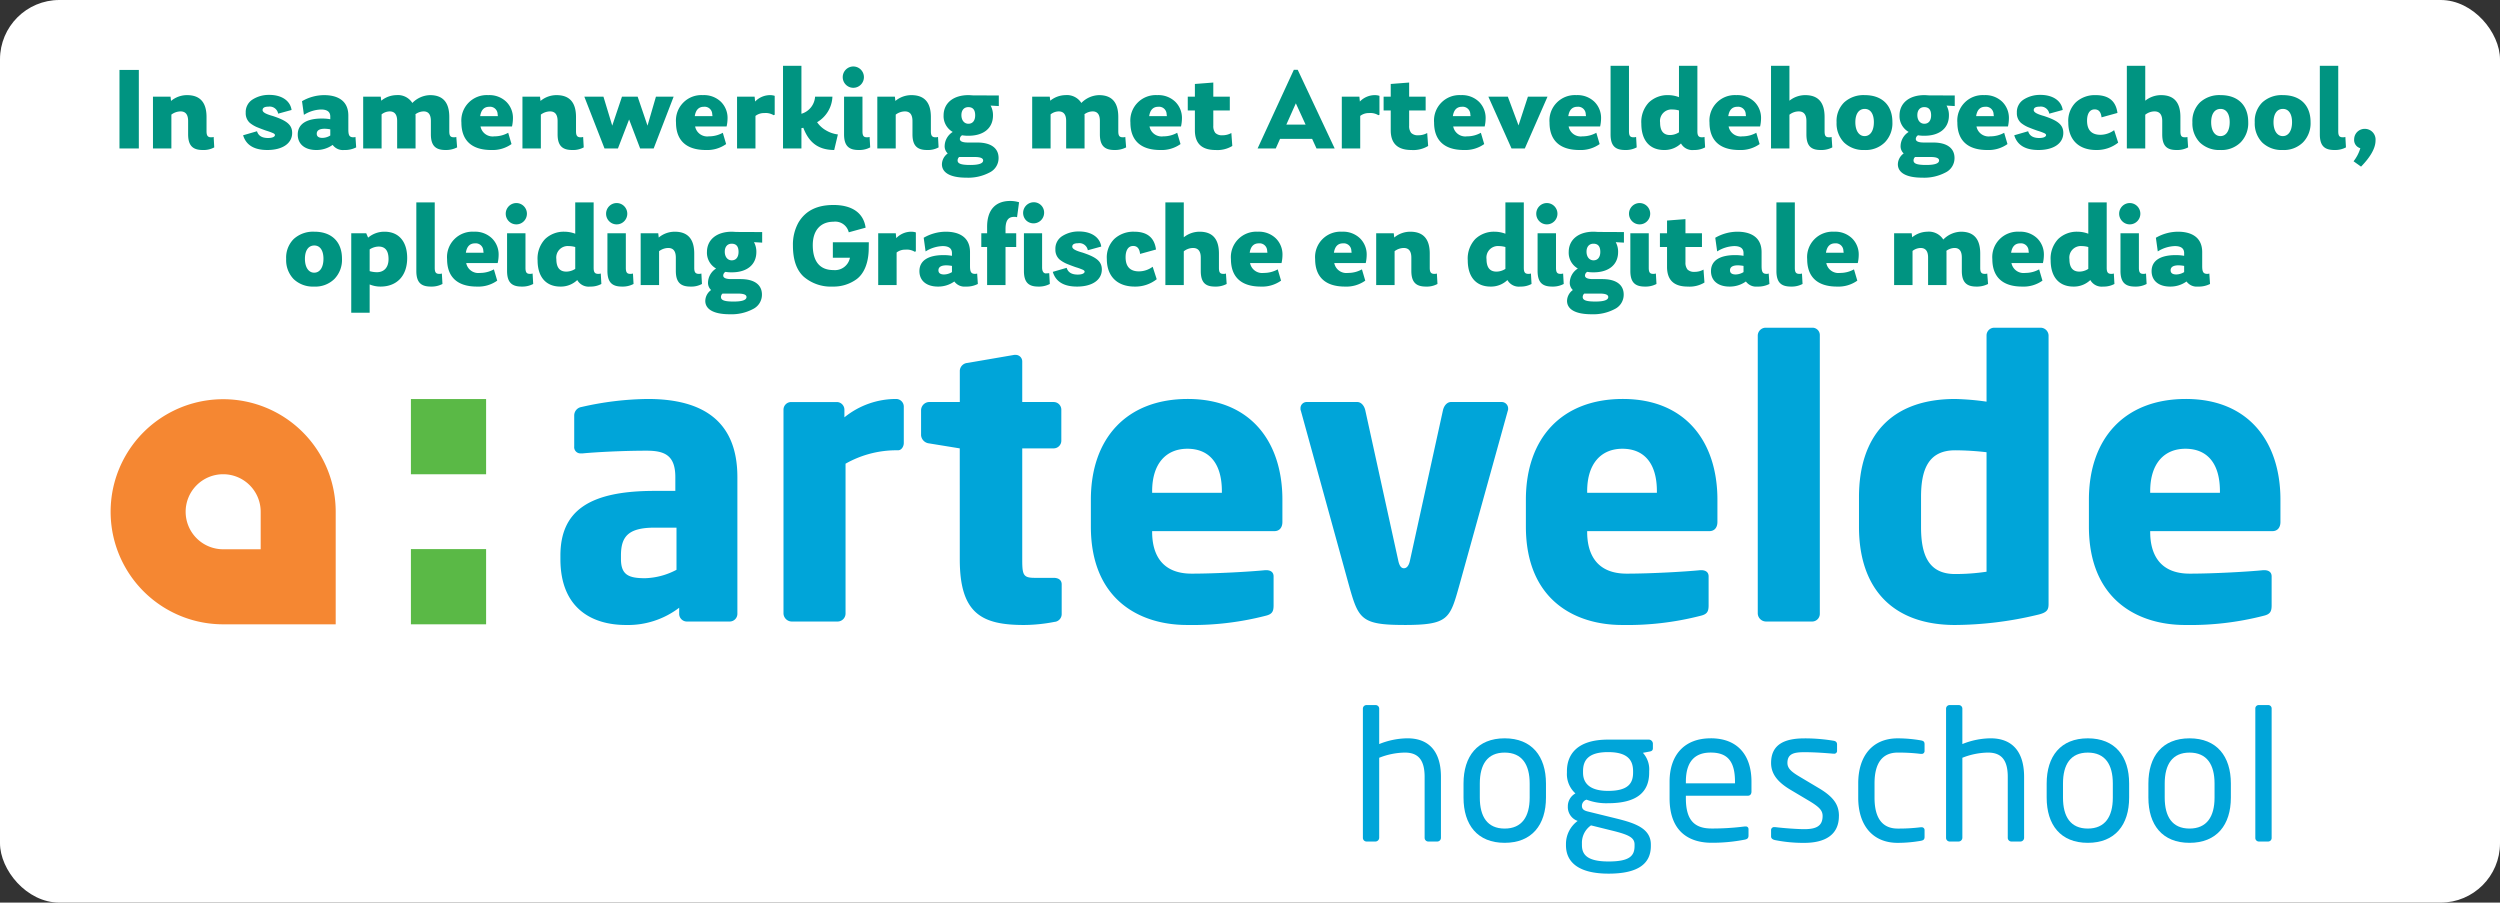 <svg xmlns="http://www.w3.org/2000/svg" width="421" height="152" viewBox="0 0 421 152"><rect x="0" y="0" width="421" height="152" fill="#333333" stroke="none"/><g transform="translate(-5031 997)"><rect width="421" height="152" rx="10" transform="translate(5031 -997)" fill="#fff"/><path d="M-186.62,0V-13.22h-3.26V0Zm12.6-1.94a1.168,1.168,0,0,1-.42.06c-.58,0-.78-.28-.78-1.02V-5.3c0-2.46-1.1-3.68-3.28-3.68a4.2,4.2,0,0,0-2.7.98l-.08-.72h-2.96V0h3.1V-5.7a2.623,2.623,0,0,1,1.54-.54c.86,0,1.28.54,1.28,1.64v2.22c0,1.98.86,2.64,2.46,2.64a3.717,3.717,0,0,0,1.94-.44Zm9.04,2.2c2.54,0,4.18-1.1,4.18-2.88,0-1.42-1.02-2.1-3.24-2.84-1.08-.3-1.74-.6-1.74-1,0-.38.32-.58.98-.58a1.45,1.45,0,0,1,1.64,1.18l2.26-.62c-.22-1.54-1.64-2.54-3.74-2.54a5.1,5.1,0,0,0-2.8.76,2.487,2.487,0,0,0-1.18,2.24,2.172,2.172,0,0,0,.7,1.72,5.136,5.136,0,0,0,1.46.82c.34.14.76.3,1.28.48a10.242,10.242,0,0,1,1.12.4c.24.1.36.22.36.34,0,.3-.46.5-1.16.5q-1.53,0-1.86-1.14l-2.34.68C-168.56-.56-167.2.26-164.98.26Zm14.84-2.2a.934.934,0,0,1-.34.06c-.7,0-.86-.36-.86-1.34V-5.54c0-2.74-2.14-3.44-4.06-3.44a7.467,7.467,0,0,0-3.74,1.02l.32,2.3a5.724,5.724,0,0,1,2.88-.9c1.04,0,1.56.4,1.56,1.18v.46a8,8,0,0,0-1.42-.12c-2.48,0-4.06.86-4.06,2.7,0,1.6,1.18,2.6,3.12,2.6a4.658,4.658,0,0,0,2.76-.86,2.115,2.115,0,0,0,1.92.86,4.164,4.164,0,0,0,2.04-.44Zm-5.56.16c-.64,0-.96-.24-.96-.7,0-.56.46-.84,1.36-.84a6.331,6.331,0,0,1,.92.1v1.04A2.591,2.591,0,0,1-155.7-1.78Zm22.54-.16a.984.984,0,0,1-.4.06c-.58,0-.78-.24-.78-1.02V-5.3c0-2.46-1.08-3.68-3.24-3.68a4.3,4.3,0,0,0-2.98,1.32,2.876,2.876,0,0,0-2.7-1.32,4.165,4.165,0,0,0-2.54.94l-.08-.68h-2.96V0h3.1V-5.74a2.245,2.245,0,0,1,1.36-.5c.84,0,1.26.54,1.26,1.6V0h3.1V-5.34a2.433,2.433,0,0,0-.02-.42,2.4,2.4,0,0,1,1.38-.48c.82,0,1.22.54,1.22,1.62v2.24c0,1.98.86,2.64,2.46,2.64a4.105,4.105,0,0,0,1.96-.44Zm9.54-3.12a3.814,3.814,0,0,0-1.12-2.8,4.092,4.092,0,0,0-3.04-1.12,4.279,4.279,0,0,0-4.52,4.62c0,2.88,1.6,4.62,5.02,4.62a5.473,5.473,0,0,0,3.42-1l-.56-1.9a4.74,4.74,0,0,1-2.34.6,2.074,2.074,0,0,1-2.32-1.66h5.3A6.461,6.461,0,0,0-123.62-5.06Zm-5.52-.38c.16-1.06.68-1.58,1.54-1.58a1.276,1.276,0,0,1,1.4,1.26,2.738,2.738,0,0,1,.04.32Zm17.34,3.5a1.168,1.168,0,0,1-.42.06c-.58,0-.78-.28-.78-1.02V-5.3c0-2.46-1.1-3.68-3.28-3.68a4.2,4.2,0,0,0-2.7.98l-.08-.72h-2.96V0h3.1V-5.7a2.623,2.623,0,0,1,1.54-.54c.86,0,1.28.54,1.28,1.64v2.22c0,1.98.86,2.64,2.46,2.64a3.717,3.717,0,0,0,1.94-.44Zm10.84-1.9-1.66-4.88h-2.64l-1.64,4.88-1.48-4.88h-3.22L-108.2,0h2.26l1.88-4.88L-102.2,0h2.28l3.36-8.72h-2.98Zm13.48-1.22a3.814,3.814,0,0,0-1.12-2.8,4.092,4.092,0,0,0-3.04-1.12,4.279,4.279,0,0,0-4.52,4.62c0,2.88,1.6,4.62,5.02,4.62a5.473,5.473,0,0,0,3.42-1l-.56-1.9a4.74,4.74,0,0,1-2.34.6A2.074,2.074,0,0,1-92.94-3.7h5.3A6.461,6.461,0,0,0-87.48-5.06ZM-93-5.44c.16-1.06.68-1.58,1.54-1.58a1.276,1.276,0,0,1,1.4,1.26,2.74,2.74,0,0,1,.04.32Zm12.66-3.54a3.51,3.51,0,0,0-2.5,1.08l-.08-.82h-2.96V0h3.1V-5.48a2.346,2.346,0,0,1,1.48-.48,2.584,2.584,0,0,1,1.58.36l.18-.08V-8.86A2.49,2.49,0,0,0-80.34-8.98Zm7.94,4.56a5.227,5.227,0,0,0,2.58-4.3h-2.92a3.218,3.218,0,0,1-2.3,2.88v-8.08h-3.1V0h3.1V-3.42l.32-.06c.94,2.46,2.48,3.72,5.2,3.74l.62-2.62A5.059,5.059,0,0,1-70.82-3,4.538,4.538,0,0,1-72.4-4.42Zm7.36-6.32a1.8,1.8,0,0,0,0-2.54,1.774,1.774,0,0,0-2.52,0,1.8,1.8,0,0,0,0,2.54A1.774,1.774,0,0,0-65.04-10.74Zm-.36,11a3.918,3.918,0,0,0,1.94-.44l-.1-1.76a1.375,1.375,0,0,1-.44.06c-.56,0-.76-.24-.76-1.02V-8.72h-3.1v6.34C-67.86-.38-67,.26-65.4.26Zm13.36-2.2a1.168,1.168,0,0,1-.42.06c-.58,0-.78-.28-.78-1.02V-5.3c0-2.46-1.1-3.68-3.28-3.68a4.2,4.2,0,0,0-2.7.98l-.08-.72h-2.96V0h3.1V-5.7a2.623,2.623,0,0,1,1.54-.54c.86,0,1.28.54,1.28,1.64v2.22c0,1.98.86,2.64,2.46,2.64a3.717,3.717,0,0,0,1.94-.44Zm5.88-7c-.32-.02-.58-.04-.76-.04-2.54,0-4.18,1.34-4.18,3.42a3.068,3.068,0,0,0,1.54,2.78A2.874,2.874,0,0,0-50.92-.44,1.642,1.642,0,0,0-50.4.84a2.312,2.312,0,0,0-.98,1.82c0,1.34,1.26,2.26,4.12,2.26a7.689,7.689,0,0,0,3.92-.88,2.684,2.684,0,0,0,1.5-2.44c0-1.58-1.18-2.6-3.6-2.6H-47c-.9,0-1.36-.2-1.36-.6a.739.739,0,0,1,.38-.62,5.667,5.667,0,0,0,1.08.08c2.54,0,4.12-1.28,4.12-3.42a3.343,3.343,0,0,0-.4-1.66l1.38.08V-8.92Zm-.76,4.78c-.7,0-1.18-.58-1.18-1.46,0-.82.44-1.34,1.16-1.34.78,0,1.16.46,1.16,1.38C-45.78-4.7-46.2-4.16-46.92-4.16Zm1.08,5.6c.94,0,1.4.2,1.4.58,0,.5-.72.76-2.16.76-1.54,0-2.14-.22-2.14-.76a.778.778,0,0,1,.26-.58h2.64ZM-20.5-1.94a.984.984,0,0,1-.4.06c-.58,0-.78-.24-.78-1.02V-5.3c0-2.46-1.08-3.68-3.24-3.68A4.3,4.3,0,0,0-27.9-7.66a2.876,2.876,0,0,0-2.7-1.32,4.165,4.165,0,0,0-2.54.94l-.08-.68h-2.96V0h3.1V-5.74a2.245,2.245,0,0,1,1.36-.5c.84,0,1.26.54,1.26,1.6V0h3.1V-5.34a2.433,2.433,0,0,0-.02-.42A2.4,2.4,0,0,1-26-6.24c.82,0,1.22.54,1.22,1.62v2.24c0,1.98.86,2.64,2.46,2.64a4.105,4.105,0,0,0,1.96-.44Zm9.54-3.12a3.814,3.814,0,0,0-1.12-2.8,4.092,4.092,0,0,0-3.04-1.12,4.279,4.279,0,0,0-4.52,4.62c0,2.88,1.6,4.62,5.02,4.62a5.473,5.473,0,0,0,3.42-1l-.56-1.9a4.74,4.74,0,0,1-2.34.6A2.074,2.074,0,0,1-16.42-3.7h5.3A6.462,6.462,0,0,0-10.96-5.06Zm-5.52-.38c.16-1.06.68-1.58,1.54-1.58a1.276,1.276,0,0,1,1.4,1.26,2.739,2.739,0,0,1,.04.32ZM-2.64-2.6a3.063,3.063,0,0,1-1.52.38,1.555,1.555,0,0,1-1.18-.4,1.828,1.828,0,0,1-.34-1.2V-6.4H-2.9V-8.72H-5.68V-11.1l-3.1.24v2.14h-1.2V-6.4h1.2v3.34C-8.78-.84-7.62.26-5.3.26A4.813,4.813,0,0,0-2.48-.42ZM14.76,0,8.54-13.24H7.88L1.78,0H4.84l.72-1.62h5.4L11.7,0ZM8.22-7.6,9.86-4.02H6.62ZM21.5-8.98A3.51,3.51,0,0,0,19-7.9l-.08-.82H15.96V0h3.1V-5.48a2.346,2.346,0,0,1,1.48-.48,2.584,2.584,0,0,1,1.58.36l.18-.08V-8.86A2.49,2.49,0,0,0,21.5-8.98ZM30.34-2.6a3.063,3.063,0,0,1-1.52.38,1.555,1.555,0,0,1-1.18-.4,1.828,1.828,0,0,1-.34-1.2V-6.4h2.78V-8.72H27.3V-11.1l-3.1.24v2.14H23V-6.4h1.2v3.34C24.2-.84,25.36.26,27.68.26A4.813,4.813,0,0,0,30.5-.42Zm9.84-2.46a3.814,3.814,0,0,0-1.12-2.8,4.092,4.092,0,0,0-3.04-1.12A4.279,4.279,0,0,0,31.5-4.36c0,2.88,1.6,4.62,5.02,4.62a5.473,5.473,0,0,0,3.42-1l-.56-1.9a4.74,4.74,0,0,1-2.34.6A2.074,2.074,0,0,1,34.72-3.7h5.3A6.462,6.462,0,0,0,40.18-5.06Zm-5.52-.38c.16-1.06.68-1.58,1.54-1.58a1.276,1.276,0,0,1,1.4,1.26,2.739,2.739,0,0,1,.04.32ZM45.72-3.88l-1.8-4.84H40.64L44.54,0h2.24L50.6-8.72H47.3Zm13.9-1.18a3.814,3.814,0,0,0-1.12-2.8,4.092,4.092,0,0,0-3.04-1.12,4.279,4.279,0,0,0-4.52,4.62c0,2.88,1.6,4.62,5.02,4.62a5.473,5.473,0,0,0,3.42-1l-.56-1.9a4.74,4.74,0,0,1-2.34.6A2.074,2.074,0,0,1,54.16-3.7h5.3A6.462,6.462,0,0,0,59.62-5.06ZM54.1-5.44c.16-1.06.68-1.58,1.54-1.58a1.276,1.276,0,0,1,1.4,1.26,2.739,2.739,0,0,1,.04.32ZM63.68.26a3.918,3.918,0,0,0,1.94-.44l-.1-1.76a1.169,1.169,0,0,1-.42.06c-.58,0-.78-.24-.78-1.02V-13.92h-3.1V-2.38C61.22-.38,62.06.26,63.68.26Zm13.36-2.2a1.33,1.33,0,0,1-.42.06c-.56,0-.78-.24-.78-1.02V-13.92h-3.1v5.28a5.152,5.152,0,0,0-1.82-.34,4.531,4.531,0,0,0-3.26,1.24A4.791,4.791,0,0,0,66.4-4.16c0,2.74,1.36,4.42,3.84,4.42a3.989,3.989,0,0,0,2.84-1.1A2.193,2.193,0,0,0,75.24.26a3.812,3.812,0,0,0,1.9-.44ZM69.56-4.36a1.938,1.938,0,0,1,2.1-2.2,4.035,4.035,0,0,1,1.08.16v3.68a2.8,2.8,0,0,1-1.5.46Q69.56-2.26,69.56-4.36Zm17-.7a3.814,3.814,0,0,0-1.12-2.8A4.092,4.092,0,0,0,82.4-8.98a4.279,4.279,0,0,0-4.52,4.62c0,2.88,1.6,4.62,5.02,4.62a5.473,5.473,0,0,0,3.42-1l-.56-1.9a4.74,4.74,0,0,1-2.34.6A2.074,2.074,0,0,1,81.1-3.7h5.3A6.461,6.461,0,0,0,86.56-5.06Zm-5.52-.38c.16-1.06.68-1.58,1.54-1.58a1.276,1.276,0,0,1,1.4,1.26,2.738,2.738,0,0,1,.04.32Zm17.4,3.5a1.03,1.03,0,0,1-.42.06c-.58,0-.76-.24-.76-1.02V-5.3c0-2.46-1.08-3.68-3.26-3.68a4.237,4.237,0,0,0-2.66.94v-5.88h-3.1V0h3.1V-5.68a2.533,2.533,0,0,1,1.56-.56c.86,0,1.3.54,1.3,1.62v2.24c0,2,.82,2.64,2.4,2.64a3.945,3.945,0,0,0,1.96-.44Zm5.52,2.2a4.571,4.571,0,0,0,3.44-1.28,4.617,4.617,0,0,0,1.28-3.42c0-2.86-1.76-4.54-4.64-4.54a4.829,4.829,0,0,0-3.48,1.22A4.416,4.416,0,0,0,99.28-4.4,4.6,4.6,0,0,0,100.54-1,4.684,4.684,0,0,0,103.96.26ZM104-2.08c-.94,0-1.56-.9-1.56-2.34,0-1.42.6-2.24,1.58-2.24.96,0,1.54.82,1.54,2.24C105.56-2.98,104.96-2.08,104-2.08Zm10.82-6.86c-.32-.02-.58-.04-.76-.04-2.54,0-4.18,1.34-4.18,3.42a3.068,3.068,0,0,0,1.54,2.78,2.874,2.874,0,0,0-1.36,2.34,1.642,1.642,0,0,0,.52,1.28,2.312,2.312,0,0,0-.98,1.82c0,1.34,1.26,2.26,4.12,2.26a7.689,7.689,0,0,0,3.92-.88,2.684,2.684,0,0,0,1.5-2.44c0-1.58-1.18-2.6-3.6-2.6h-1.56c-.9,0-1.36-.2-1.36-.6a.739.739,0,0,1,.38-.62,5.667,5.667,0,0,0,1.08.08c2.54,0,4.12-1.28,4.12-3.42a3.343,3.343,0,0,0-.4-1.66l1.38.08V-8.92Zm-.76,4.78c-.7,0-1.18-.58-1.18-1.46,0-.82.44-1.34,1.16-1.34.78,0,1.16.46,1.16,1.38C115.2-4.7,114.78-4.16,114.06-4.16Zm1.08,5.6c.94,0,1.4.2,1.4.58,0,.5-.72.76-2.16.76-1.54,0-2.14-.22-2.14-.76a.778.778,0,0,1,.26-.58h2.64Zm13.16-6.5a3.814,3.814,0,0,0-1.12-2.8,4.092,4.092,0,0,0-3.04-1.12,4.279,4.279,0,0,0-4.52,4.62c0,2.88,1.6,4.62,5.02,4.62a5.473,5.473,0,0,0,3.42-1l-.56-1.9a4.74,4.74,0,0,1-2.34.6,2.074,2.074,0,0,1-2.32-1.66h5.3A6.461,6.461,0,0,0,128.3-5.06Zm-5.52-.38c.16-1.06.68-1.58,1.54-1.58a1.276,1.276,0,0,1,1.4,1.26,2.738,2.738,0,0,1,.04.32Zm10.5,5.7c2.54,0,4.18-1.1,4.18-2.88,0-1.42-1.02-2.1-3.24-2.84-1.08-.3-1.74-.6-1.74-1,0-.38.32-.58.98-.58a1.45,1.45,0,0,1,1.64,1.18l2.26-.62c-.22-1.54-1.64-2.54-3.74-2.54a5.1,5.1,0,0,0-2.8.76,2.487,2.487,0,0,0-1.18,2.24,2.172,2.172,0,0,0,.7,1.72,5.136,5.136,0,0,0,1.46.82c.34.14.76.3,1.28.48a10.242,10.242,0,0,1,1.12.4c.24.1.36.22.36.34,0,.3-.46.5-1.16.5q-1.53,0-1.86-1.14l-2.34.68C129.7-.56,131.06.26,133.28.26Zm9.72,0a5.785,5.785,0,0,0,3.7-1.24l-.68-2.1a3.934,3.934,0,0,1-2.3.78c-1.5,0-2.26-.8-2.26-2.38,0-1.1.4-1.9,1.28-1.9.68,0,1.06.44,1.16,1.34l2.68-.74q-.39-3-3.66-3a4.719,4.719,0,0,0-3.34,1.2,4.361,4.361,0,0,0-1.28,3.4C138.3-1.58,139.94.26,143,.26Zm15.36-2.2a1.03,1.03,0,0,1-.42.06c-.58,0-.76-.24-.76-1.02V-5.3c0-2.46-1.08-3.68-3.26-3.68a4.237,4.237,0,0,0-2.66.94v-5.88h-3.1V0h3.1V-5.68a2.533,2.533,0,0,1,1.56-.56c.86,0,1.3.54,1.3,1.62v2.24c0,2,.82,2.64,2.4,2.64a3.945,3.945,0,0,0,1.96-.44Zm5.52,2.2a4.571,4.571,0,0,0,3.44-1.28,4.617,4.617,0,0,0,1.28-3.42c0-2.86-1.76-4.54-4.64-4.54a4.829,4.829,0,0,0-3.48,1.22A4.416,4.416,0,0,0,159.2-4.4,4.6,4.6,0,0,0,160.46-1,4.684,4.684,0,0,0,163.88.26Zm.04-2.34c-.94,0-1.56-.9-1.56-2.34,0-1.42.6-2.24,1.58-2.24.96,0,1.54.82,1.54,2.24C165.48-2.98,164.88-2.08,163.92-2.08ZM174.38.26a4.571,4.571,0,0,0,3.44-1.28,4.617,4.617,0,0,0,1.28-3.42c0-2.86-1.76-4.54-4.64-4.54a4.829,4.829,0,0,0-3.48,1.22A4.416,4.416,0,0,0,169.7-4.4,4.6,4.6,0,0,0,170.96-1,4.684,4.684,0,0,0,174.38.26Zm.04-2.34c-.94,0-1.56-.9-1.56-2.34,0-1.42.6-2.24,1.58-2.24.96,0,1.54.82,1.54,2.24C175.98-2.98,175.38-2.08,174.42-2.08Zm8.7,2.34a3.918,3.918,0,0,0,1.94-.44l-.1-1.76a1.169,1.169,0,0,1-.42.06c-.58,0-.78-.24-.78-1.02V-13.92h-3.1V-2.38C180.66-.38,181.5.26,183.12.26Zm4.48,2.8c1.62-1.66,2.44-3.14,2.44-4.4a1.8,1.8,0,0,0-1.8-1.96,1.767,1.767,0,0,0-1.8,1.74,1.432,1.432,0,0,0,1.04,1.52,6.633,6.633,0,0,1-1.14,2.2Zm-344.73,20.2a4.571,4.571,0,0,0,3.44-1.28,4.617,4.617,0,0,0,1.28-3.42c0-2.86-1.76-4.54-4.64-4.54a4.829,4.829,0,0,0-3.48,1.22,4.416,4.416,0,0,0-1.28,3.36,4.6,4.6,0,0,0,1.26,3.4A4.684,4.684,0,0,0-157.13,23.26Zm.04-2.34c-.94,0-1.56-.9-1.56-2.34,0-1.42.6-2.24,1.58-2.24.96,0,1.54.82,1.54,2.24C-155.53,20.02-156.13,20.92-157.09,20.92Zm11.86-6.9a4.2,4.2,0,0,0-2.78,1l-.32-.74h-2.52V27.66h3.1V22.9a4.716,4.716,0,0,0,1.84.36c2.64,0,4.48-1.7,4.48-4.82C-141.43,15.7-142.83,14.02-145.23,14.02Zm-1.3,6.82a4.507,4.507,0,0,1-1.22-.18V17a2.879,2.879,0,0,1,1.52-.48c1.1,0,1.66.7,1.66,2.12C-144.57,20.02-145.31,20.84-146.53,20.84Zm9.1,2.42a3.918,3.918,0,0,0,1.94-.44l-.1-1.76a1.169,1.169,0,0,1-.42.06c-.58,0-.78-.24-.78-1.02V9.08h-3.1V20.62C-139.89,22.62-139.05,23.26-137.43,23.26Zm11.4-5.32a3.814,3.814,0,0,0-1.12-2.8,4.092,4.092,0,0,0-3.04-1.12,4.279,4.279,0,0,0-4.52,4.62c0,2.88,1.6,4.62,5.02,4.62a5.473,5.473,0,0,0,3.42-1l-.56-1.9a4.74,4.74,0,0,1-2.34.6,2.074,2.074,0,0,1-2.32-1.66h5.3A6.461,6.461,0,0,0-126.03,17.94Zm-5.52-.38c.16-1.06.68-1.58,1.54-1.58a1.276,1.276,0,0,1,1.4,1.26,2.738,2.738,0,0,1,.04.32Zm9.76-5.3a1.8,1.8,0,0,0,0-2.54,1.774,1.774,0,0,0-2.52,0,1.8,1.8,0,0,0,0,2.54A1.774,1.774,0,0,0-121.79,12.26Zm-.36,11a3.918,3.918,0,0,0,1.94-.44l-.1-1.76a1.375,1.375,0,0,1-.44.06c-.56,0-.76-.24-.76-1.02V14.28h-3.1v6.34C-124.61,22.62-123.75,23.26-122.15,23.26Zm13.32-2.2a1.33,1.33,0,0,1-.42.06c-.56,0-.78-.24-.78-1.02V9.08h-3.1v5.28a5.152,5.152,0,0,0-1.82-.34,4.531,4.531,0,0,0-3.26,1.24,4.791,4.791,0,0,0-1.26,3.58c0,2.74,1.36,4.42,3.84,4.42a3.989,3.989,0,0,0,2.84-1.1,2.193,2.193,0,0,0,2.16,1.1,3.812,3.812,0,0,0,1.9-.44Zm-7.48-2.42a1.938,1.938,0,0,1,2.1-2.2,4.035,4.035,0,0,1,1.08.16v3.68a2.8,2.8,0,0,1-1.5.46Q-116.31,20.74-116.31,18.64Zm11.42-6.38a1.8,1.8,0,0,0,0-2.54,1.774,1.774,0,0,0-2.52,0,1.8,1.8,0,0,0,0,2.54A1.774,1.774,0,0,0-104.89,12.26Zm-.36,11a3.918,3.918,0,0,0,1.94-.44l-.1-1.76a1.375,1.375,0,0,1-.44.06c-.56,0-.76-.24-.76-1.02V14.28h-3.1v6.34C-107.71,22.62-106.85,23.26-105.25,23.26Zm13.36-2.2a1.168,1.168,0,0,1-.42.06c-.58,0-.78-.28-.78-1.02V17.7c0-2.46-1.1-3.68-3.28-3.68a4.2,4.2,0,0,0-2.7.98l-.08-.72h-2.96V23h3.1V17.3a2.623,2.623,0,0,1,1.54-.54c.86,0,1.28.54,1.28,1.64v2.22c0,1.98.86,2.64,2.46,2.64a3.717,3.717,0,0,0,1.94-.44Zm5.88-7c-.32-.02-.58-.04-.76-.04-2.54,0-4.18,1.34-4.18,3.42a3.068,3.068,0,0,0,1.54,2.78,2.874,2.874,0,0,0-1.36,2.34,1.642,1.642,0,0,0,.52,1.28,2.312,2.312,0,0,0-.98,1.82c0,1.34,1.26,2.26,4.12,2.26a7.689,7.689,0,0,0,3.92-.88,2.684,2.684,0,0,0,1.5-2.44c0-1.58-1.18-2.6-3.6-2.6h-1.56c-.9,0-1.36-.2-1.36-.6a.739.739,0,0,1,.38-.62,5.667,5.667,0,0,0,1.08.08c2.54,0,4.12-1.28,4.12-3.42a3.343,3.343,0,0,0-.4-1.66l1.38.08V14.08Zm-.76,4.78c-.7,0-1.18-.58-1.18-1.46,0-.82.44-1.34,1.16-1.34.78,0,1.16.46,1.16,1.38C-85.63,18.3-86.05,18.84-86.77,18.84Zm1.08,5.6c.94,0,1.4.2,1.4.58,0,.5-.72.76-2.16.76-1.54,0-2.14-.22-2.14-.76a.778.778,0,0,1,.26-.58h2.64Zm15.94-8.64v2.6h2.88a2.569,2.569,0,0,1-2.78,2.08c-2.4,0-3.48-1.58-3.48-4.2,0-2.58,1.4-3.94,3.48-3.94a2.333,2.333,0,0,1,2.58,1.78l2.84-.78c-.34-2.46-2.26-3.82-5.4-3.82-2.62,0-4.64.84-5.9,2.94a7.609,7.609,0,0,0-.94,3.9c0,2.38.6,4.12,1.82,5.24a6.987,6.987,0,0,0,4.86,1.66A6.576,6.576,0,0,0-65.73,22c1.2-.9,1.96-2.62,2.02-4.94l.02-1.26Zm13.18-1.78a3.51,3.51,0,0,0-2.5,1.08l-.08-.82h-2.96V23h3.1V17.52a2.346,2.346,0,0,1,1.48-.48,2.584,2.584,0,0,1,1.58.36l.18-.08V14.14A2.49,2.49,0,0,0-56.57,14.02Zm11.12,7.04a.934.934,0,0,1-.34.06c-.7,0-.86-.36-.86-1.34V17.46c0-2.74-2.14-3.44-4.06-3.44a7.467,7.467,0,0,0-3.74,1.02l.32,2.3a5.724,5.724,0,0,1,2.88-.9c1.04,0,1.56.4,1.56,1.18v.46a8,8,0,0,0-1.42-.12c-2.48,0-4.06.86-4.06,2.7,0,1.6,1.18,2.6,3.12,2.6a4.658,4.658,0,0,0,2.76-.86,2.115,2.115,0,0,0,1.92.86,4.164,4.164,0,0,0,2.04-.44Zm-5.56.16c-.64,0-.96-.24-.96-.7,0-.56.46-.84,1.36-.84a6.331,6.331,0,0,1,.92.1v1.04A2.591,2.591,0,0,1-51.01,21.22Zm7.24-6.94h-.98V16.6h.98V23h3.1V16.6h1.8V14.28h-1.8v-.7c0-1.5.5-2.06,1.46-2.06a1.561,1.561,0,0,1,.48.06l.34-2.52a5.092,5.092,0,0,0-1.48-.22c-2.4,0-3.9,1.4-3.9,4.36Zm7.82-5.22a1.8,1.8,0,0,0-1.26,3.04,1.787,1.787,0,0,0,3.04-1.26A1.735,1.735,0,0,0-35.95,9.06ZM-33.31,21a5.833,5.833,0,0,1-.66.04q-.54-.12-.54-1.02V14.28h-3.06v6.34c0,2,.84,2.64,2.42,2.64a3.918,3.918,0,0,0,1.94-.44Zm4.68,2.26c2.54,0,4.18-1.1,4.18-2.88,0-1.42-1.02-2.1-3.24-2.84-1.08-.3-1.74-.6-1.74-1,0-.38.32-.58.98-.58a1.45,1.45,0,0,1,1.64,1.18l2.26-.62c-.22-1.54-1.64-2.54-3.74-2.54a5.1,5.1,0,0,0-2.8.76,2.487,2.487,0,0,0-1.18,2.24,2.172,2.172,0,0,0,.7,1.72,5.136,5.136,0,0,0,1.46.82c.34.14.76.3,1.28.48a10.241,10.241,0,0,1,1.12.4c.24.1.36.22.36.34,0,.3-.46.5-1.16.5q-1.53,0-1.86-1.14l-2.34.68C-32.21,22.44-30.85,23.26-28.63,23.26Zm9.72,0a5.785,5.785,0,0,0,3.7-1.24l-.68-2.1a3.934,3.934,0,0,1-2.3.78c-1.5,0-2.26-.8-2.26-2.38,0-1.1.4-1.9,1.28-1.9.68,0,1.06.44,1.16,1.34l2.68-.74q-.39-3-3.66-3a4.719,4.719,0,0,0-3.34,1.2,4.361,4.361,0,0,0-1.28,3.4C-23.61,21.42-21.97,23.26-18.91,23.26Zm15.36-2.2a1.03,1.03,0,0,1-.42.06c-.58,0-.76-.24-.76-1.02V17.7c0-2.46-1.08-3.68-3.26-3.68a4.237,4.237,0,0,0-2.66.94V9.08h-3.1V23h3.1V17.32a2.533,2.533,0,0,1,1.56-.56c.86,0,1.3.54,1.3,1.62v2.24c0,2,.82,2.64,2.4,2.64a3.945,3.945,0,0,0,1.96-.44Zm9.52-3.12a3.814,3.814,0,0,0-1.12-2.8,4.092,4.092,0,0,0-3.04-1.12,4.279,4.279,0,0,0-4.52,4.62c0,2.88,1.6,4.62,5.02,4.62a5.473,5.473,0,0,0,3.42-1l-.56-1.9a4.74,4.74,0,0,1-2.34.6A2.074,2.074,0,0,1,.51,19.3h5.3A6.462,6.462,0,0,0,5.97,17.94ZM.45,17.56c.16-1.06.68-1.58,1.54-1.58a1.276,1.276,0,0,1,1.4,1.26,2.739,2.739,0,0,1,.04.32Zm19.7.38a3.814,3.814,0,0,0-1.12-2.8,4.092,4.092,0,0,0-3.04-1.12,4.279,4.279,0,0,0-4.52,4.62c0,2.88,1.6,4.62,5.02,4.62a5.473,5.473,0,0,0,3.42-1l-.56-1.9a4.74,4.74,0,0,1-2.34.6,2.074,2.074,0,0,1-2.32-1.66h5.3A6.462,6.462,0,0,0,20.15,17.94Zm-5.52-.38c.16-1.06.68-1.58,1.54-1.58a1.276,1.276,0,0,1,1.4,1.26,2.739,2.739,0,0,1,.04.32Zm17.34,3.5a1.168,1.168,0,0,1-.42.06c-.58,0-.78-.28-.78-1.02V17.7c0-2.46-1.1-3.68-3.28-3.68a4.2,4.2,0,0,0-2.7.98l-.08-.72H21.75V23h3.1V17.3a2.623,2.623,0,0,1,1.54-.54c.86,0,1.28.54,1.28,1.64v2.22c0,1.98.86,2.64,2.46,2.64a3.717,3.717,0,0,0,1.94-.44Zm15.84,0a1.33,1.33,0,0,1-.42.06c-.56,0-.78-.24-.78-1.02V9.08h-3.1v5.28a5.152,5.152,0,0,0-1.82-.34,4.531,4.531,0,0,0-3.26,1.24,4.791,4.791,0,0,0-1.26,3.58c0,2.74,1.36,4.42,3.84,4.42a3.989,3.989,0,0,0,2.84-1.1,2.193,2.193,0,0,0,2.16,1.1,3.812,3.812,0,0,0,1.9-.44Zm-7.48-2.42a1.938,1.938,0,0,1,2.1-2.2,4.035,4.035,0,0,1,1.08.16v3.68a2.8,2.8,0,0,1-1.5.46Q40.33,20.74,40.33,18.64Zm11.42-6.38a1.8,1.8,0,0,0,0-2.54,1.774,1.774,0,0,0-2.52,0,1.8,1.8,0,0,0,0,2.54A1.775,1.775,0,0,0,51.75,12.26Zm-.36,11a3.918,3.918,0,0,0,1.94-.44l-.1-1.76a1.374,1.374,0,0,1-.44.06c-.56,0-.76-.24-.76-1.02V14.28h-3.1v6.34C48.93,22.62,49.79,23.26,51.39,23.26Zm7.72-9.2c-.32-.02-.58-.04-.76-.04-2.54,0-4.18,1.34-4.18,3.42a3.068,3.068,0,0,0,1.54,2.78,2.874,2.874,0,0,0-1.36,2.34,1.642,1.642,0,0,0,.52,1.28,2.312,2.312,0,0,0-.98,1.82c0,1.34,1.26,2.26,4.12,2.26a7.689,7.689,0,0,0,3.92-.88,2.684,2.684,0,0,0,1.5-2.44c0-1.58-1.18-2.6-3.6-2.6H58.27c-.9,0-1.36-.2-1.36-.6a.739.739,0,0,1,.38-.62,5.667,5.667,0,0,0,1.08.08c2.54,0,4.12-1.28,4.12-3.42a3.343,3.343,0,0,0-.4-1.66l1.38.08V14.08Zm-.76,4.78c-.7,0-1.18-.58-1.18-1.46,0-.82.44-1.34,1.16-1.34.78,0,1.16.46,1.16,1.38C59.49,18.3,59.07,18.84,58.35,18.84Zm1.08,5.6c.94,0,1.4.2,1.4.58,0,.5-.72.76-2.16.76-1.54,0-2.14-.22-2.14-.76a.778.778,0,0,1,.26-.58h2.64Zm7.94-12.18a1.8,1.8,0,0,0,0-2.54,1.774,1.774,0,0,0-2.52,0,1.8,1.8,0,0,0,0,2.54A1.774,1.774,0,0,0,67.37,12.26Zm-.36,11a3.918,3.918,0,0,0,1.94-.44l-.1-1.76a1.375,1.375,0,0,1-.44.06c-.56,0-.76-.24-.76-1.02V14.28h-3.1v6.34C64.55,22.62,65.41,23.26,67.01,23.26Zm9.86-2.86a3.063,3.063,0,0,1-1.52.38,1.555,1.555,0,0,1-1.18-.4,1.828,1.828,0,0,1-.34-1.2V16.6h2.78V14.28H73.83V11.9l-3.1.24v2.14h-1.2V16.6h1.2v3.34c0,2.22,1.16,3.32,3.48,3.32a4.813,4.813,0,0,0,2.82-.68Zm10.98.66a.934.934,0,0,1-.34.06c-.7,0-.86-.36-.86-1.34V17.46c0-2.74-2.14-3.44-4.06-3.44a7.467,7.467,0,0,0-3.74,1.02l.32,2.3a5.724,5.724,0,0,1,2.88-.9c1.04,0,1.56.4,1.56,1.18v.46a8,8,0,0,0-1.42-.12c-2.48,0-4.06.86-4.06,2.7,0,1.6,1.18,2.6,3.12,2.6a4.658,4.658,0,0,0,2.76-.86,2.115,2.115,0,0,0,1.92.86,4.164,4.164,0,0,0,2.04-.44Zm-5.56.16c-.64,0-.96-.24-.96-.7,0-.56.46-.84,1.36-.84a6.331,6.331,0,0,1,.92.1v1.04A2.591,2.591,0,0,1,82.29,21.22Zm9.32,2.04a3.918,3.918,0,0,0,1.94-.44l-.1-1.76a1.169,1.169,0,0,1-.42.06c-.58,0-.78-.24-.78-1.02V9.08h-3.1V20.62C89.15,22.62,89.99,23.26,91.61,23.26Zm11.4-5.32a3.814,3.814,0,0,0-1.12-2.8,4.092,4.092,0,0,0-3.04-1.12,4.279,4.279,0,0,0-4.52,4.62c0,2.88,1.6,4.62,5.02,4.62a5.473,5.473,0,0,0,3.42-1l-.56-1.9a4.74,4.74,0,0,1-2.34.6,2.074,2.074,0,0,1-2.32-1.66h5.3A6.461,6.461,0,0,0,103.01,17.94Zm-5.52-.38c.16-1.06.68-1.58,1.54-1.58a1.276,1.276,0,0,1,1.4,1.26,2.738,2.738,0,0,1,.04.32Zm27.16,3.5a.984.984,0,0,1-.4.06c-.58,0-.78-.24-.78-1.02V17.7c0-2.46-1.08-3.68-3.24-3.68a4.3,4.3,0,0,0-2.98,1.32,2.876,2.876,0,0,0-2.7-1.32,4.165,4.165,0,0,0-2.54.94l-.08-.68h-2.96V23h3.1V17.26a2.245,2.245,0,0,1,1.36-.5c.84,0,1.26.54,1.26,1.6V23h3.1V17.66a2.434,2.434,0,0,0-.02-.42,2.4,2.4,0,0,1,1.38-.48c.82,0,1.22.54,1.22,1.62v2.24c0,1.98.86,2.64,2.46,2.64a4.105,4.105,0,0,0,1.96-.44Zm9.54-3.12a3.814,3.814,0,0,0-1.12-2.8,4.092,4.092,0,0,0-3.04-1.12,4.279,4.279,0,0,0-4.52,4.62c0,2.88,1.6,4.62,5.02,4.62a5.473,5.473,0,0,0,3.42-1l-.56-1.9a4.74,4.74,0,0,1-2.34.6,2.074,2.074,0,0,1-2.32-1.66h5.3A6.461,6.461,0,0,0,134.19,17.94Zm-5.52-.38c.16-1.06.68-1.58,1.54-1.58a1.276,1.276,0,0,1,1.4,1.26,2.738,2.738,0,0,1,.04.32Zm17.3,3.5a1.33,1.33,0,0,1-.42.06c-.56,0-.78-.24-.78-1.02V9.08h-3.1v5.28a5.152,5.152,0,0,0-1.82-.34,4.531,4.531,0,0,0-3.26,1.24,4.791,4.791,0,0,0-1.26,3.58c0,2.74,1.36,4.42,3.84,4.42a3.989,3.989,0,0,0,2.84-1.1,2.193,2.193,0,0,0,2.16,1.1,3.812,3.812,0,0,0,1.9-.44Zm-7.48-2.42a1.938,1.938,0,0,1,2.1-2.2,4.035,4.035,0,0,1,1.08.16v3.68a2.8,2.8,0,0,1-1.5.46Q138.49,20.74,138.49,18.64Zm11.42-6.38a1.8,1.8,0,0,0,0-2.54,1.775,1.775,0,0,0-2.52,0,1.8,1.8,0,0,0,0,2.54A1.775,1.775,0,0,0,149.91,12.26Zm-.36,11a3.918,3.918,0,0,0,1.94-.44l-.1-1.76a1.374,1.374,0,0,1-.44.06c-.56,0-.76-.24-.76-1.02V14.28h-3.1v6.34C147.09,22.62,147.95,23.26,149.55,23.26Zm12.5-2.2a.934.934,0,0,1-.34.06c-.7,0-.86-.36-.86-1.34V17.46c0-2.74-2.14-3.44-4.06-3.44a7.467,7.467,0,0,0-3.74,1.02l.32,2.3a5.724,5.724,0,0,1,2.88-.9c1.04,0,1.56.4,1.56,1.18v.46a8,8,0,0,0-1.42-.12c-2.48,0-4.06.86-4.06,2.7,0,1.6,1.18,2.6,3.12,2.6a4.658,4.658,0,0,0,2.76-.86,2.115,2.115,0,0,0,1.92.86,4.164,4.164,0,0,0,2.04-.44Zm-5.56.16c-.64,0-.96-.24-.96-.7,0-.56.46-.84,1.36-.84a6.331,6.331,0,0,1,.92.1v1.04A2.591,2.591,0,0,1,156.49,21.22Z" transform="translate(5241 -972)" fill="#009481"/><g transform="translate(4953.677 -1037.772)"><rect width="12.663" height="12.666" transform="translate(146.52 133.24)" fill="#5ab946"/><rect width="12.663" height="12.666" transform="translate(146.52 107.972)" fill="#5ab946"/><path d="M114.906,119.311a18.954,18.954,0,0,0,0,37.908h18.949V138.265a18.949,18.949,0,0,0-18.949-18.954m6.316,25.27h-6.316a6.318,6.318,0,1,1,6.316-6.316Z" transform="translate(0 -11.312)" fill="#f58732"/><g transform="translate(171.696 95.957)"><path d="M257.56,119.235a52.035,52.035,0,0,0-11.16,1.351,1.445,1.445,0,0,0-1.225,1.423v5.221a1.052,1.052,0,0,0,1.16,1.165h.322c2-.193,6.579-.451,10.709-.451,3.032,0,4.836.773,4.836,4.45v2.32H258.72c-11.029,0-15.87,3.357-15.87,10.905v.577c0,8.389,5.422,11.1,11.034,11.1a14.223,14.223,0,0,0,8.966-2.905v1.031a1.3,1.3,0,0,0,1.289,1.292h7.224a1.3,1.3,0,0,0,1.289-1.292V132.393c0-9.418-5.8-13.158-15.092-13.158M262.4,148a11.978,11.978,0,0,1-5.288,1.418c-2.712,0-4.066-.516-4.066-3.225v-.577c0-3.163,1.163-4.713,5.677-4.713H262.4Z" transform="translate(-242.85 -107.233)" fill="#00a5d9"/><path d="M317.063,156.711h7.806a1.352,1.352,0,0,0,1.289-1.356V130.134a17.353,17.353,0,0,1,8.319-2.258H335c.58,0,.967-.647.967-1.225V120.52a1.293,1.293,0,0,0-1.292-1.286,13.812,13.812,0,0,0-8.709,3.094v-1.292a1.291,1.291,0,0,0-1.289-1.286H317a1.291,1.291,0,0,0-1.292,1.286v34.319a1.409,1.409,0,0,0,1.356,1.356" transform="translate(-278.141 -107.232)" fill="#00a5d9"/><path d="M367.165,139.287c0,9.16,3.741,11.037,10.836,11.037a27.645,27.645,0,0,0,5.1-.521,1.318,1.318,0,0,0,1.225-1.286v-5.032c0-.709-.513-1.1-1.351-1.1h-3.163c-1.936,0-2.129-.451-2.129-3.032V120.584h5.293a1.3,1.3,0,0,0,1.289-1.292v-5.228a1.291,1.291,0,0,0-1.289-1.286h-5.293V105.94a1.1,1.1,0,0,0-1.16-1.1h-.193l-7.871,1.353a1.392,1.392,0,0,0-1.289,1.294v5.288H362a1.408,1.408,0,0,0-1.354,1.356v4.254A1.51,1.51,0,0,0,362,119.743l5.161.84Z" transform="translate(-299.911 -100.261)" fill="#00a5d9"/><path d="M432.288,157.295a49.421,49.421,0,0,0,13.225-1.549c1.1-.258,1.356-.709,1.356-1.743v-4.9c0-.709-.518-1.036-1.227-1.036h-.193c-2.581.258-8.322.583-12.385.583-5.1,0-6.646-3.354-6.646-7.033v-.126H447c.838,0,1.353-.583,1.353-1.549V136.2c0-9.745-5.355-16.966-15.932-16.966-10.258,0-16.322,6.577-16.322,16.966v4.512c0,12.455,8.384,16.582,16.19,16.582m-5.87-22.517c0-4.708,2.387-7.159,5.935-7.159,3.614,0,5.808,2.39,5.808,7.159v.263H426.418Z" transform="translate(-326.77 -107.233)" fill="#00a5d9"/><path d="M501.986,157.779c7.554,0,7.742-1.034,9.356-6.775l8.129-29.289a.837.837,0,0,0,.062-.384,1.086,1.086,0,0,0-1.1-1.1h-8.515c-.645,0-1.163.577-1.353,1.353l-5.551,25.285c-.191.967-.58,1.356-1.031,1.356s-.771-.389-.967-1.356l-5.548-25.285c-.193-.776-.709-1.353-1.353-1.353H485.6a1.035,1.035,0,0,0-1.031,1.1.807.807,0,0,0,.064.384L492.7,151c1.611,5.741,2.034,6.775,9.289,6.775" transform="translate(-359.936 -107.717)" fill="#00a5d9"/><path d="M574.368,157.295a49.421,49.421,0,0,0,13.225-1.549c1.1-.258,1.356-.709,1.356-1.743v-4.9c0-.709-.518-1.036-1.227-1.036h-.193c-2.581.258-8.322.583-12.385.583-5.1,0-6.646-3.354-6.646-7.033v-.126h20.581c.838,0,1.353-.583,1.353-1.549V136.2c0-9.745-5.355-16.966-15.932-16.966-10.258,0-16.322,6.577-16.322,16.966v4.512c0,12.455,8.384,16.582,16.19,16.582m-5.87-22.517c0-4.708,2.387-7.159,5.935-7.159,3.614,0,5.808,2.39,5.808,7.159v.263H568.5Z" transform="translate(-395.592 -107.233)" fill="#00a5d9"/><path d="M643.134,95.957h-7.868a1.352,1.352,0,0,0-1.356,1.292v46.833a1.406,1.406,0,0,0,1.356,1.353h7.868a1.3,1.3,0,0,0,1.227-1.353V97.249a1.243,1.243,0,0,0-1.227-1.292" transform="translate(-432.276 -95.957)" fill="#00a5d9"/><path d="M683.149,146.021a60.669,60.669,0,0,0,13.741-1.681c1.74-.384,2-.835,2-1.869V97.252a1.354,1.354,0,0,0-1.356-1.292h-7.8a1.3,1.3,0,0,0-1.289,1.292v11.16a43.937,43.937,0,0,0-5.29-.451c-10.9,0-16.19,6.381-16.19,16.515v5.03c0,10.449,5.741,16.515,16.19,16.515m-5.741-21.545c0-4.519,1.16-7.873,5.741-7.873a47.956,47.956,0,0,1,5.29.325v20.122a35.718,35.718,0,0,1-5.29.389c-4.581,0-5.741-3.357-5.741-7.933Z" transform="translate(-448.284 -95.958)" fill="#00a5d9"/><path d="M758.385,119.235c-10.258,0-16.322,6.577-16.322,16.966v4.512c0,12.455,8.384,16.582,16.19,16.582a49.421,49.421,0,0,0,13.225-1.549c1.1-.258,1.356-.709,1.356-1.743v-4.9c0-.709-.518-1.036-1.227-1.036h-.193c-2.581.258-8.32.583-12.385.583-5.1,0-6.646-3.354-6.646-7.033v-.126h20.581c.837,0,1.353-.583,1.353-1.549V136.2c0-9.745-5.355-16.966-15.932-16.966m5.742,15.806H752.383v-.263c0-4.708,2.387-7.159,5.935-7.159,3.614,0,5.809,2.39,5.809,7.159Z" transform="translate(-484.664 -107.233)" fill="#00a5d9"/><path d="M512.466,224.807a12.946,12.946,0,0,0-4.775.969v-5.942a.6.6,0,0,0-.593-.624h-1.56a.6.6,0,0,0-.593.624v21.73a.62.62,0,0,0,.593.624h1.529a.647.647,0,0,0,.624-.624V228.084A12.144,12.144,0,0,1,512,227.21c2.029,0,3.341.967,3.341,4.089v10.266a.624.624,0,0,0,.624.624h1.5a.626.626,0,0,0,.624-.624V231.3c0-4.589-2.31-6.492-5.618-6.492" transform="translate(-369.807 -155.66)" fill="#00a5d9"/><path d="M544.737,230.066c-4.586,0-6.927,3.027-6.927,7.613v2.372c0,4.589,2.341,7.613,6.927,7.613s6.958-3.024,6.958-7.613v-2.372c0-4.586-2.374-7.613-6.958-7.613m4.213,9.985c0,3.212-1.31,5.213-4.213,5.213-2.934,0-4.184-2.031-4.184-5.213v-2.372c0-3.215,1.281-5.21,4.184-5.21,2.934,0,4.213,2.026,4.213,5.21Z" transform="translate(-385.726 -160.918)" fill="#00a5d9"/><path d="M585.191,230.49h-6.832c-5.37,0-6.927,2.648-6.927,5.326v.24a4.361,4.361,0,0,0,1.433,3.493,2.464,2.464,0,0,0-1.279,2.166v.028a2.472,2.472,0,0,0,1.433,2.351l.222.09a4.814,4.814,0,0,0-1.97,3.821v.271c0,2.949,2.248,4.785,7.18,4.785,5.117,0,7.115-1.776,7.115-4.664v-.242c0-2.828-2.934-3.669-5.991-4.424l-4.651-1.142c-.719-.18-.967-.454-.967-.962a1.1,1.1,0,0,1,.779-1.026,9.3,9.3,0,0,0,3.622.6c4.805,0,6.925-1.836,6.925-5.148v-.24a4.145,4.145,0,0,0-1.057-3.1l1.121-.211c.343-.059.562-.18.562-.57v-.784a.708.708,0,0,0-.719-.66m-9.7,14.445,3.527.874c2.81.691,3.805,1.173,3.805,2.346v.242c0,1.655-.81,2.617-4.367,2.617-3.462,0-4.494-1.052-4.494-2.738v-.271a3.551,3.551,0,0,1,1.529-3.07m7.084-8.879c0,1.807-.846,3.07-4.213,3.07-3.589,0-4.215-1.745-4.215-3.07v-.24c0-1.686.719-3.22,4.215-3.22,3.367,0,4.213,1.413,4.213,3.22Z" transform="translate(-401.935 -161.124)" fill="#00a5d9"/><path d="M612.036,230.065c-4.463,0-6.927,2.841-6.927,7.3v2.8c0,5.806,3.5,7.489,7.082,7.489a28.325,28.325,0,0,0,5.587-.528c.5-.1.624-.312.624-.717v-1.062a.441.441,0,0,0-.5-.436h-.157a43.122,43.122,0,0,1-5.556.343c-2.869,0-4.336-1.374-4.336-5.089v-.433h10.454c.374,0,.593-.284.593-.691v-1.681c0-4.432-2.31-7.3-6.865-7.3m4.089,7.582h-8.27v-.278c0-3.372,1.5-4.9,4.182-4.9,2.748,0,4.089,1.372,4.089,4.9Z" transform="translate(-418.325 -160.918)" fill="#00a5d9"/><path d="M649.692,243.142c0-1.841-.84-3.181-3.434-4.713l-3.089-1.841c-1.436-.843-2.153-1.436-2.153-2.369,0-1.593,1.155-1.815,2.9-1.815s3.746.16,4.839.253h.093a.474.474,0,0,0,.526-.531V231.1c0-.34-.186-.562-.593-.624a29.42,29.42,0,0,0-4.865-.4c-3.217,0-5.651.9-5.651,4.151,0,1.964,1.284,3.305,3.186,4.46l3.15,1.874c1.779,1.06,2.341,1.65,2.341,2.588,0,1.686-1.062,2.217-3.088,2.217-1.124,0-3.4-.16-4.9-.345h-.129a.507.507,0,0,0-.562.469v1.091c0,.343.253.531.66.624a24.044,24.044,0,0,0,4.929.469c3.493,0,5.834-1.343,5.834-4.524" transform="translate(-434.387 -160.92)" fill="#00a5d9"/><path d="M677.892,246.636v-1.124a.478.478,0,0,0-.531-.469h-.124a29.715,29.715,0,0,1-3.87.222c-2.526,0-3.9-1.686-3.9-5.182v-2.436c0-3.522,1.408-5.177,3.9-5.177a30.682,30.682,0,0,1,3.87.217h.124a.474.474,0,0,0,.531-.467V231.1c0-.436-.124-.593-.624-.686a22.843,22.843,0,0,0-3.9-.343c-4.274,0-6.646,3-6.646,7.579v2.436c0,4.589,2.4,7.585,6.646,7.585a22.785,22.785,0,0,0,3.9-.345c.5-.093.624-.281.624-.686" transform="translate(-448.169 -160.919)" fill="#00a5d9"/><path d="M702.927,224.807a12.946,12.946,0,0,0-4.775.969v-5.942a.6.6,0,0,0-.593-.624H696a.6.6,0,0,0-.593.624v21.73a.619.619,0,0,0,.593.624h1.529a.647.647,0,0,0,.624-.624V228.084a12.134,12.134,0,0,1,4.305-.874c2.026,0,3.341.967,3.341,4.089v10.266a.624.624,0,0,0,.624.624h1.5a.627.627,0,0,0,.626-.624V231.3c0-4.589-2.31-6.492-5.618-6.492" transform="translate(-462.064 -155.66)" fill="#00a5d9"/><path d="M742.156,237.681c0-4.586-2.372-7.613-6.958-7.613s-6.93,3.027-6.93,7.613v2.372c0,4.586,2.341,7.613,6.93,7.613s6.958-3.027,6.958-7.613Zm-2.748,2.372c0,3.212-1.31,5.21-4.21,5.21-2.934,0-4.182-2.029-4.182-5.21v-2.372c0-3.215,1.279-5.21,4.182-5.21,2.931,0,4.21,2.026,4.21,5.21Z" transform="translate(-477.982 -160.919)" fill="#00a5d9"/><path d="M775.381,237.681c0-4.586-2.372-7.613-6.959-7.613s-6.93,3.027-6.93,7.613v2.372c0,4.586,2.341,7.613,6.93,7.613s6.959-3.027,6.959-7.613Zm-2.748,2.372c0,3.212-1.31,5.21-4.211,5.21-2.934,0-4.181-2.029-4.181-5.21v-2.372c0-3.215,1.279-5.21,4.181-5.21,2.932,0,4.211,2.026,4.211,5.21Z" transform="translate(-494.076 -160.919)" fill="#00a5d9"/><path d="M798.6,219.208h-1.624a.567.567,0,0,0-.562.593v21.761a.6.6,0,0,0,.562.624H798.6a.591.591,0,0,0,.562-.624V219.8a.568.568,0,0,0-.562-.593" transform="translate(-510.991 -155.659)" fill="#00a5d9"/></g></g></g></svg>